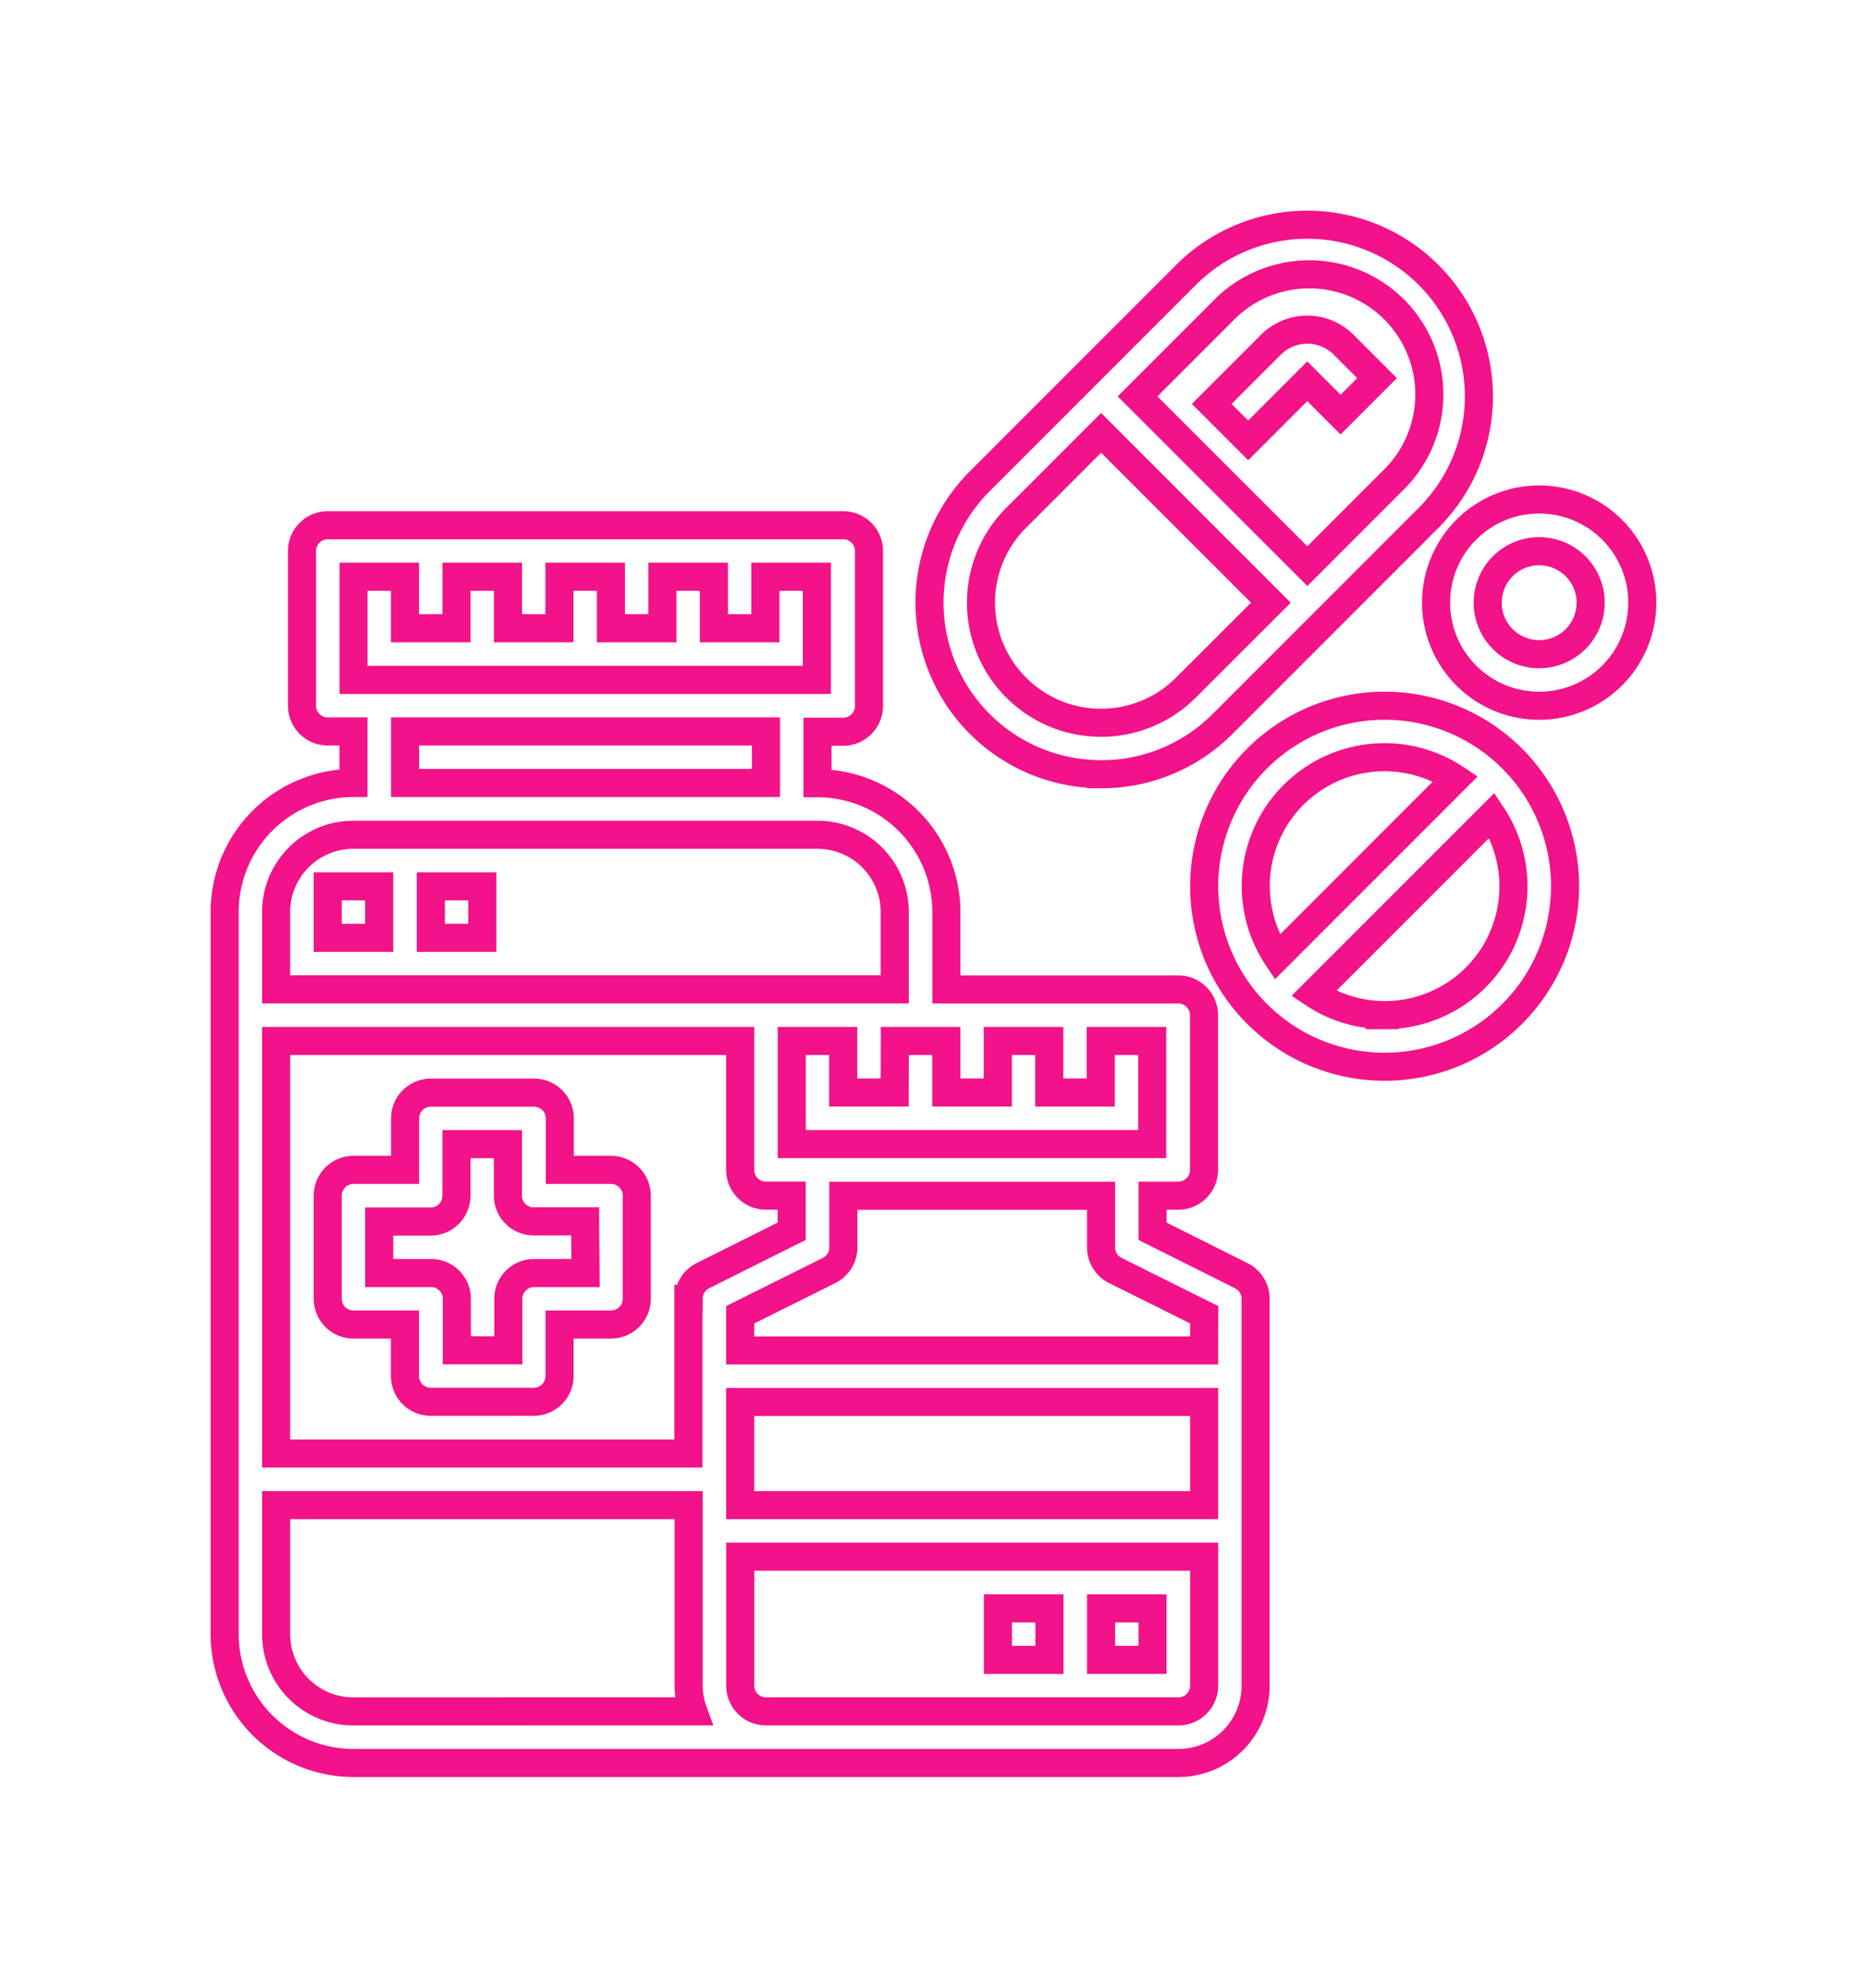 <svg xmlns="http://www.w3.org/2000/svg" xmlns:xlink="http://www.w3.org/1999/xlink" width="79.785" height="84.915" viewBox="0 0 79.785 84.915">
  <defs>
    <filter id="Path_1476" x="0" y="12.841" width="63.262" height="72.074" filterUnits="userSpaceOnUse">
      <feOffset input="SourceAlpha"/>
      <feGaussianBlur stdDeviation="3" result="blur"/>
      <feFlood flood-color="#f21289"/>
      <feComposite operator="in" in2="blur"/>
      <feComposite in="SourceGraphic"/>
    </filter>
    <filter id="Path_1482" x="30.01" y="0" width="42.788" height="42.675" filterUnits="userSpaceOnUse">
      <feOffset input="SourceAlpha"/>
      <feGaussianBlur stdDeviation="3" result="blur-2"/>
      <feFlood flood-color="#f21289"/>
      <feComposite operator="in" in2="blur-2"/>
      <feComposite in="SourceGraphic"/>
    </filter>
    <filter id="Path_1484" x="51.773" y="11.739" width="28.012" height="28.012" filterUnits="userSpaceOnUse">
      <feOffset input="SourceAlpha"/>
      <feGaussianBlur stdDeviation="3" result="blur-3"/>
      <feFlood flood-color="#f21289"/>
      <feComposite operator="in" in2="blur-3"/>
      <feComposite in="SourceGraphic"/>
    </filter>
    <filter id="Path_1485" x="41.859" y="20.552" width="34.622" height="34.622" filterUnits="userSpaceOnUse">
      <feOffset input="SourceAlpha"/>
      <feGaussianBlur stdDeviation="3" result="blur-4"/>
      <feFlood flood-color="#f21289"/>
      <feComposite operator="in" in2="blur-4"/>
      <feComposite in="SourceGraphic"/>
    </filter>
  </defs>
  <g id="outline" transform="translate(4.6 7.257)" style="isolation: isolate">
    <g transform="matrix(1, 0, 0, 1, -4.6, -7.26)" filter="url(#Path_1476)">
      <path id="Path_1476-2" data-name="Path 1476" d="M48.453,46.061l-3.8-1.9V42.64h1.1a1.1,1.1,0,0,0,1.1-1.1V34.929a1.1,1.1,0,0,0-1.1-1.1H35.843v-3.3a5.514,5.514,0,0,0-5.508-5.508v-2.2h1.1a1.1,1.1,0,0,0,1.1-1.1V15.1a1.1,1.1,0,0,0-1.1-1.1H9.406a1.1,1.1,0,0,0-1.1,1.1v6.609a1.1,1.1,0,0,0,1.1,1.1h1.1v2.2A5.514,5.514,0,0,0,5,30.523V61.367a5.514,5.514,0,0,0,5.508,5.508h35.25a3.3,3.3,0,0,0,3.3-3.3V47.046a1.1,1.1,0,0,0-.609-.986ZM33.64,36.031h2.2v2.2h2.2v-2.2h2.2v2.2h2.2v-2.2h2.2v4.406H29.234V36.031h2.2v2.2h2.2ZM10.508,16.2h2.2v2.2h2.2V16.2h2.2v2.2h2.2V16.2h2.2v2.2h2.2V16.2h2.2v2.2h2.2V16.2h2.2v4.406H10.508Zm17.625,6.609v2.2H12.711v-2.2ZM7.2,30.523a3.3,3.3,0,0,1,3.3-3.3H30.336a3.3,3.3,0,0,1,3.3,3.3v3.3H7.2Zm3.3,34.148a3.3,3.3,0,0,1-3.3-3.3V55.859H24.828V63.57a3.267,3.267,0,0,0,.2,1.1Zm14.32-17.625v6.609H7.2V36.031H27.031v5.508a1.1,1.1,0,0,0,1.1,1.1h1.1v1.522l-3.8,1.9A1.1,1.1,0,0,0,24.828,47.046ZM46.859,63.57a1.1,1.1,0,0,1-1.1,1.1H28.133a1.1,1.1,0,0,1-1.1-1.1V58.062H46.859Zm0-7.711H27.031V51.453H46.859Zm0-6.609H27.031V47.727l3.8-1.892a1.1,1.1,0,0,0,.609-.991v-2.2H42.453v2.2a1.1,1.1,0,0,0,.609.991l3.8,1.892Z" transform="translate(4.6 8.44)" fill="#fff" stroke="#f21289" stroke-width="1.2"/>
    </g>
    <path id="Path_1477" data-name="Path 1477" d="M21.117,39.3h-2.2V37.1a1.1,1.1,0,0,0-1.1-1.1H13.406a1.1,1.1,0,0,0-1.1,1.1v2.2H10.1a1.1,1.1,0,0,0-1.1,1.1v4.406a1.1,1.1,0,0,0,1.1,1.1h2.2v2.2a1.1,1.1,0,0,0,1.1,1.1h4.406a1.1,1.1,0,0,0,1.1-1.1v-2.2h2.2a1.1,1.1,0,0,0,1.1-1.1V40.406A1.1,1.1,0,0,0,21.117,39.3Zm-1.1,4.406h-2.2a1.1,1.1,0,0,0-1.1,1.1v2.2h-2.2v-2.2a1.1,1.1,0,0,0-1.1-1.1H11.2v-2.2h2.2a1.1,1.1,0,0,0,1.1-1.1V38.2h2.2v2.2a1.1,1.1,0,0,0,1.1,1.1h2.2Z" transform="translate(0.406 3.418)" fill="#fff" stroke="#f21289" stroke-width="1.2"/>
    <path id="Path_1478" data-name="Path 1478" d="M9,28h2.2v2.2H9Z" transform="translate(0.406 2.605)" fill="#fff" stroke="#f21289" stroke-width="1.2"/>
    <path id="Path_1479" data-name="Path 1479" d="M13,28h2.2v2.2H13Z" transform="translate(0.812 2.605)" fill="#fff" stroke="#f21289" stroke-width="1.2"/>
    <path id="Path_1480" data-name="Path 1480" d="M39,56h2.2v2.2H39Z" transform="translate(3.453 5.449)" fill="#fff" stroke="#f21289" stroke-width="1.2"/>
    <path id="Path_1481" data-name="Path 1481" d="M35,56h2.2v2.2H35Z" transform="translate(3.046 5.449)" fill="#fff" stroke="#f21289" stroke-width="1.2"/>
    <g transform="matrix(1, 0, 0, 1, -4.6, -7.26)" filter="url(#Path_1482)">
      <path id="Path_1482-2" data-name="Path 1482" d="M39.676,25.818a7.309,7.309,0,0,0,5.185-2.145l8.812-8.812A7.333,7.333,0,1,0,43.3,4.491L34.491,13.3a7.33,7.33,0,0,0,5.185,12.515ZM44.861,6.049A5.13,5.13,0,1,1,52.116,13.3l-3.627,3.627L41.234,9.676Zm-8.812,8.812,3.627-3.627,7.255,7.255L43.3,22.116a5.13,5.13,0,0,1-7.255-7.255Z" transform="translate(7.38 7.26)" fill="#fff" stroke="#f21289" stroke-width="1.2"/>
    </g>
    <path id="Path_1483" data-name="Path 1483" d="M48.8,10.041l1.558-1.558L48.934,7.059a2.2,2.2,0,0,0-3.115,0L43.293,9.585l1.558,1.558,2.526-2.526Z" transform="translate(3.889 0.413)" fill="#fff" stroke="#f21289" stroke-width="1.2"/>
    <g transform="matrix(1, 0, 0, 1, -4.6, -7.26)" filter="url(#Path_1484)">
      <path id="Path_1484-2" data-name="Path 1484" d="M56.406,13a4.406,4.406,0,1,0,4.406,4.406A4.406,4.406,0,0,0,56.406,13Zm0,6.609a2.2,2.2,0,1,1,2.2-2.2A2.2,2.2,0,0,1,56.406,19.609Z" transform="translate(9.37 8.34)" fill="#fff" stroke="#f21289" stroke-width="1.2"/>
    </g>
    <g transform="matrix(1, 0, 0, 1, -4.6, -7.26)" filter="url(#Path_1485)">
      <path id="Path_1485-2" data-name="Path 1485" d="M50.711,21a7.711,7.711,0,1,0,7.711,7.711A7.711,7.711,0,0,0,50.711,21Zm0,2.2a5.473,5.473,0,0,1,3.032.917l-7.622,7.623a5.5,5.5,0,0,1,4.59-8.54Zm0,11.015a5.473,5.473,0,0,1-3.032-.917L55.3,25.678a5.5,5.5,0,0,1-4.59,8.54Z" transform="translate(8.46 9.15)" fill="#fff" stroke="#f21289" stroke-width="1.2"/>
    </g>
  </g>
</svg>
